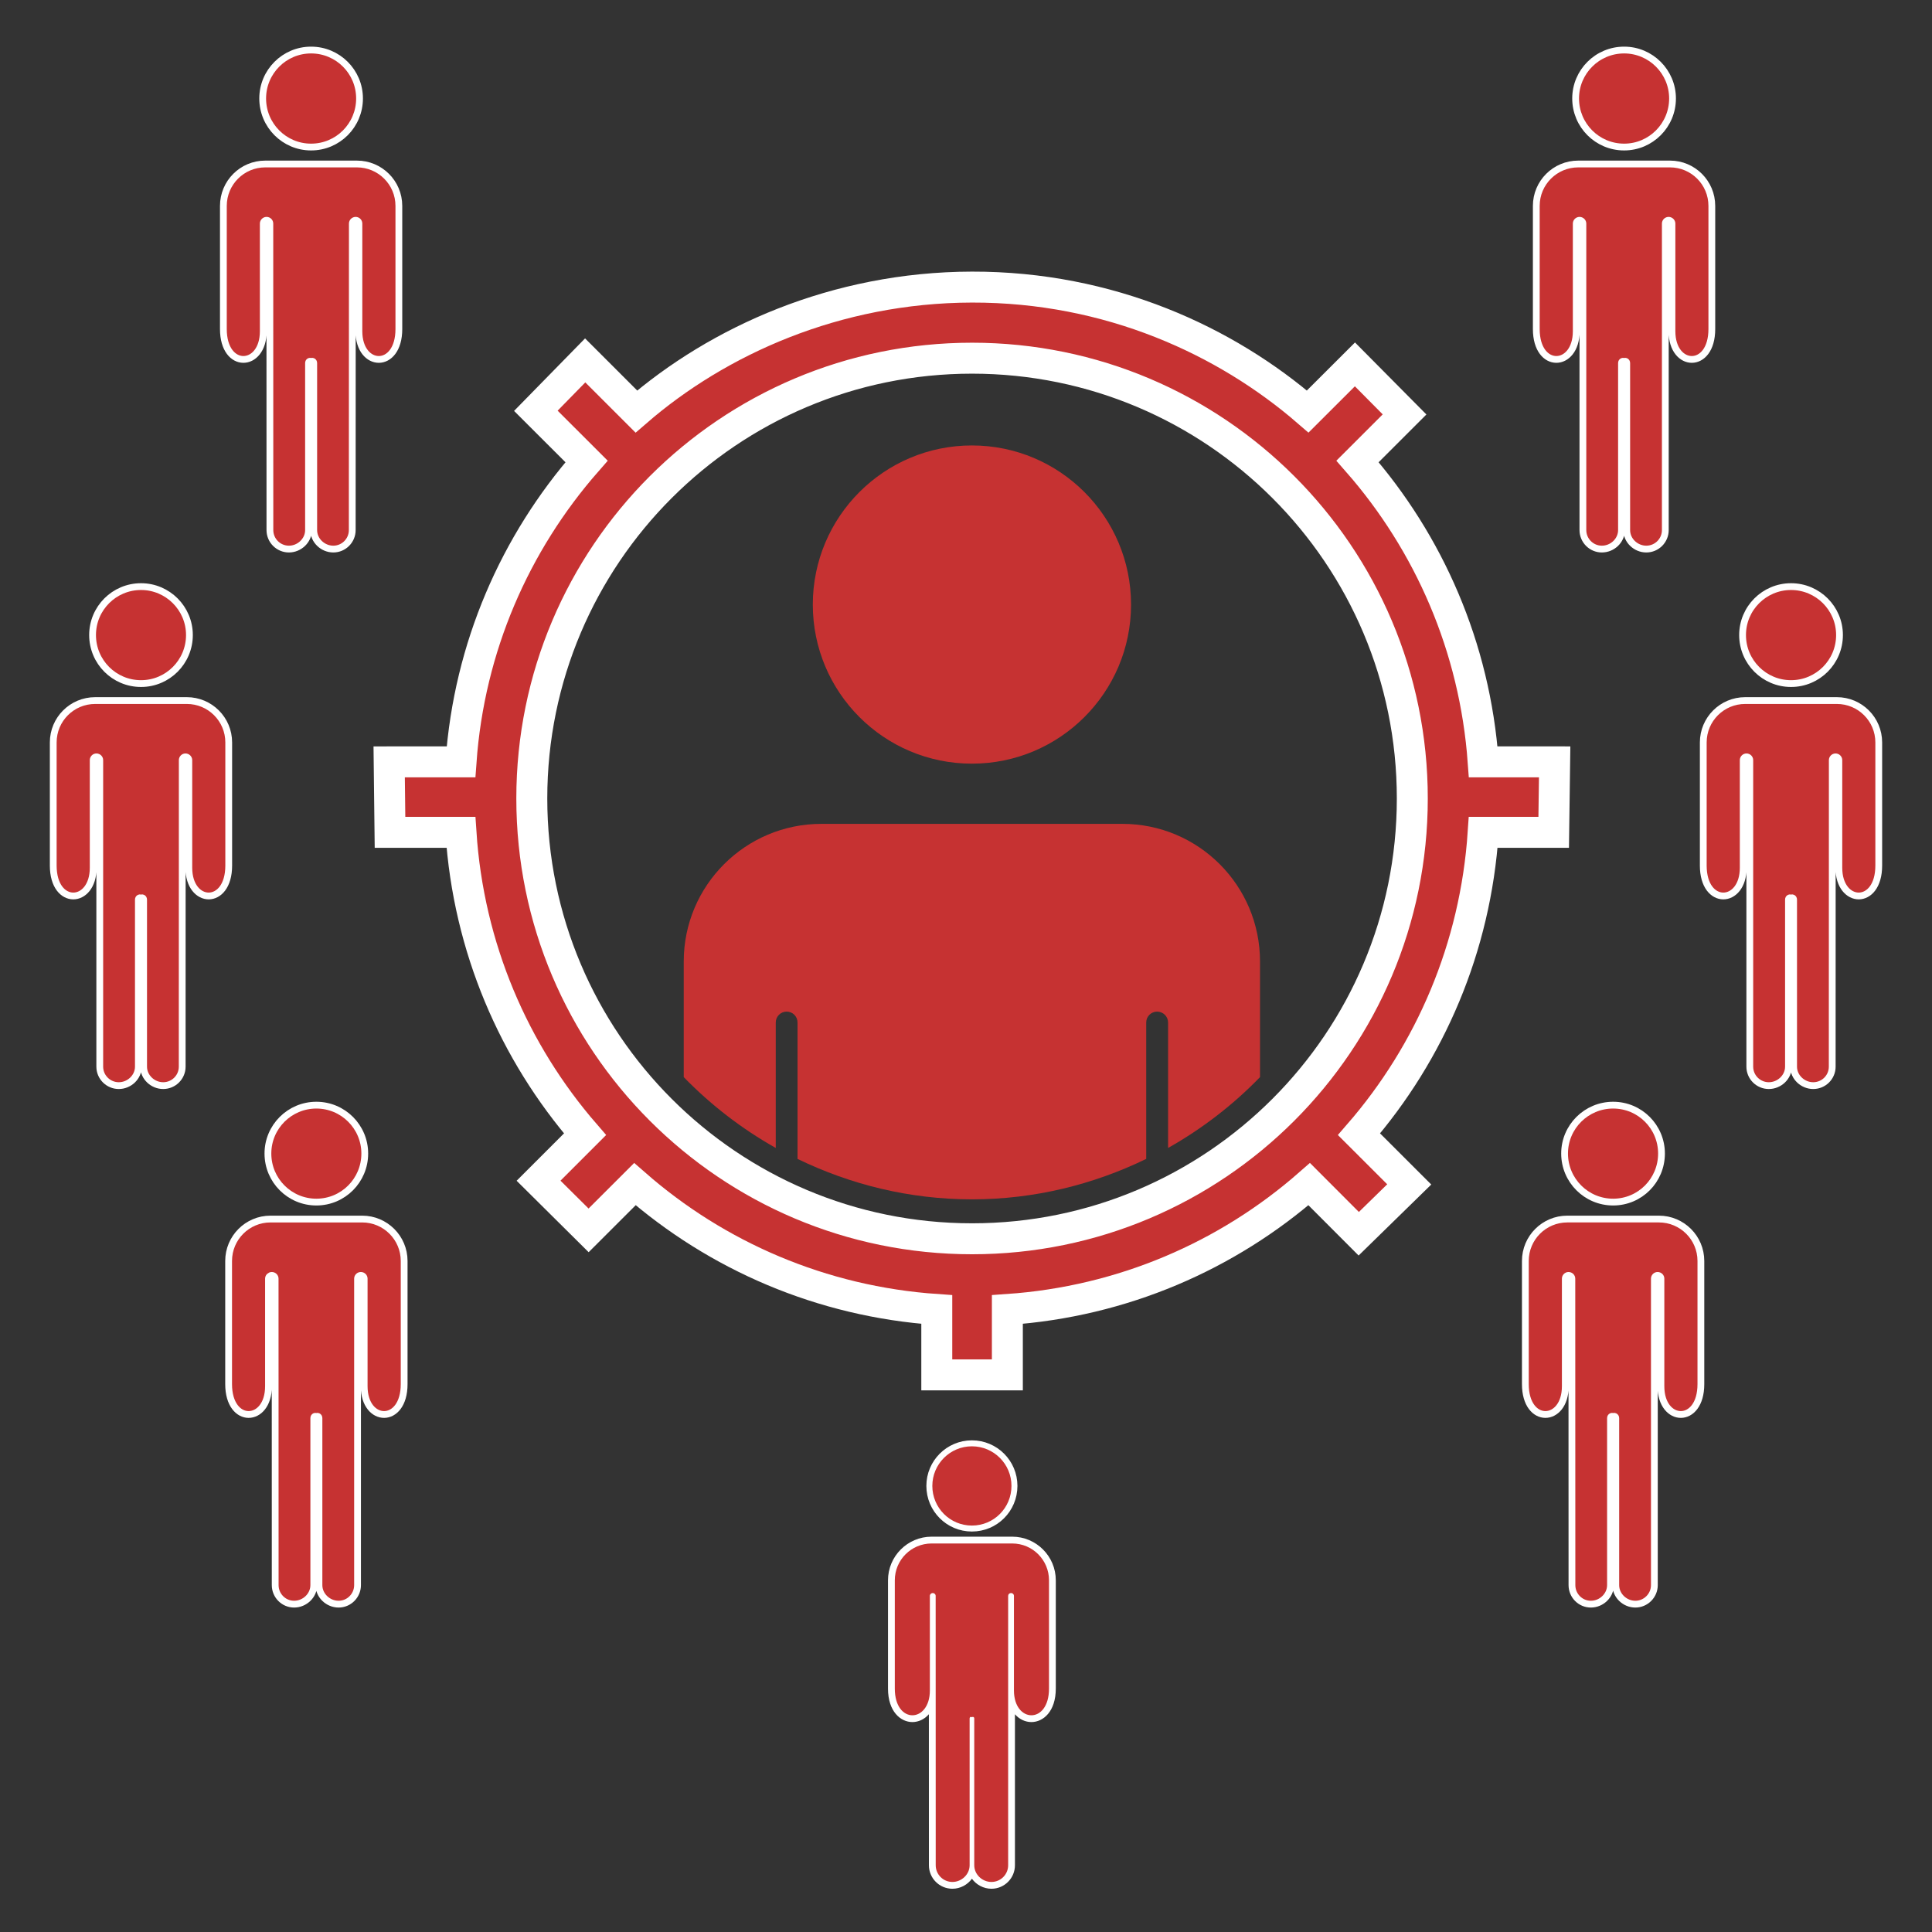 <?xml version="1.0" encoding="utf-8"?>
<!-- Generator: Adobe Illustrator 16.0.0, SVG Export Plug-In . SVG Version: 6.00 Build 0)  -->
<!DOCTYPE svg PUBLIC "-//W3C//DTD SVG 1.1//EN" "http://www.w3.org/Graphics/SVG/1.1/DTD/svg11.dtd">
<svg version="1.1" id="Calque_1" xmlns="http://www.w3.org/2000/svg" xmlns:xlink="http://www.w3.org/1999/xlink" x="0px" y="0px"
	 width="300px" height="300px" viewBox="0 0 300 300" enable-background="new 0 0 300 300" xml:space="preserve">
<rect x="0" y="0" width="300" height="300" fill="#333333" stroke="none"/>
<g>
	<path fill="#C63232" stroke="#FFFFFF" stroke-width="4.807" stroke-miterlimit="10" d="M218.826,183.914l-7.798-7.789
		c11.057-12.739,18.091-28.993,19.282-46.88h10.947l0.149-10.942l-11.097-0.004c-1.289-17.826-8.416-33.992-19.512-46.647
		l7.303-7.299l-7.705-7.771l-7.334,7.321c-12.687-10.978-30.746-19.367-52.145-19.323c-21.133,0.048-39.422,8.345-52.1,19.327
		l-7.948-7.944l-7.661,7.825l7.873,7.864c-11.087,12.66-18.223,28.816-19.494,46.647l-11.154,0.004l0.128,10.942h11.017
		c1.171,17.887,8.218,34.141,19.266,46.88l-7.215,7.215l7.771,7.71l7.188-7.18c12.708,11.132,28.967,18.241,46.876,19.468v10.152
		h10.96v-10.152c17.9-1.227,34.163-8.332,46.871-19.468l7.692,7.705L218.826,183.914z M150.94,192.357
		c-37.754,0-68.362-30.614-68.362-68.376c0-37.758,30.608-68.362,68.362-68.362s68.362,30.604,68.362,68.362
		C219.303,161.743,188.694,192.357,150.94,192.357z"/>
	<g>
		<path fill="#C63232" d="M175.628,93.88c0-13.645-11.069-24.71-24.71-24.71c-13.644,0-24.705,11.065-24.705,24.71
			c0,13.644,11.062,24.701,24.705,24.701C164.559,118.581,175.628,107.524,175.628,93.88z"/>
	</g>
	<path fill="#C63232" d="M174.286,127.929h-46.739c-11.799,0-21.376,9.568-21.376,21.372v17.954c4.203,4.322,9.008,8.027,14.288,11
		v-19.482c0-0.94,0.765-1.691,1.691-1.691c0.94,0,1.691,0.751,1.691,1.691v21.182c8.195,3.975,17.354,6.279,27.076,6.279
		c9.719,0,18.873-2.305,27.068-6.279v-21.182c0-0.94,0.764-1.691,1.69-1.691c0.933,0,1.705,0.751,1.705,1.691v19.482
		c5.272-2.973,10.085-6.678,14.275-11V149.3C195.657,137.497,186.093,127.929,174.286,127.929z"/>
	<g>
		<path fill="#C63232" stroke="#FFFFFF" stroke-width="1.054" stroke-miterlimit="10" d="M278.11,139.475
			c-0.15-0.128-0.397-0.062-0.397,0.221c0,0.362,0,25.933,0,25.933c0,1.625-1.422,2.945-3.052,2.945
			c-1.634,0-2.954-1.32-2.954-2.945v-47.596c0-0.278-0.229-0.508-0.508-0.508c-0.291,0-0.512,0.229-0.512,0.508v16.708
			c0,5.767-6.204,6.041-6.204-0.34v-19.115c0-3.594,2.91-6.504,6.513-6.504h14.231c3.591,0,6.505,2.91,6.505,6.504v19.115
			c0,6.38-6.195,6.107-6.195,0.34v-16.708c0-0.278-0.229-0.508-0.513-0.508c-0.277,0-0.507,0.229-0.507,0.508l-0.01,47.596
			c0,1.625-1.311,2.945-2.953,2.945c-1.621,0-3.043-1.32-3.043-2.945c0,0,0-25.571,0-25.933
			C278.512,139.414,278.26,139.347,278.11,139.475z"/>
		<path fill="#C63232" stroke="#FFFFFF" stroke-width="1.054" stroke-miterlimit="10" d="M278.11,106.146L278.11,106.146
			c-4.151,0-7.524-3.369-7.524-7.538c0-4.151,3.373-7.52,7.524-7.52l0,0l0,0c4.155,0,7.528,3.369,7.528,7.52
			C285.639,102.777,282.266,106.146,278.11,106.146L278.11,106.146z"/>
	</g>
	<g>
		<path fill="#C63232" stroke="#FFFFFF" stroke-width="1.054" stroke-miterlimit="10" d="M252.195,56.157
			c-0.15-0.128-0.411-0.062-0.411,0.221c0,0.358,0,25.933,0,25.933c0,1.625-1.408,2.949-3.051,2.949
			c-1.621,0-2.941-1.324-2.941-2.949V34.715c0-0.278-0.243-0.508-0.521-0.508c-0.283,0-0.513,0.23-0.513,0.508v16.713
			c0,5.767-6.204,6.036-6.204-0.336V31.973c0-3.599,2.915-6.509,6.518-6.509h14.236c3.594,0,6.504,2.91,6.504,6.509v19.119
			c0,6.372-6.19,6.103-6.19,0.336V34.715c0-0.278-0.243-0.508-0.521-0.508c-0.282,0-0.512,0.23-0.512,0.508v47.596
			c0,1.625-1.32,2.949-2.95,2.949c-1.634,0-3.042-1.324-3.042-2.949c0,0,0-25.575,0-25.933
			C252.597,56.095,252.336,56.029,252.195,56.157z"/>
		<path fill="#C63232" stroke="#FFFFFF" stroke-width="1.054" stroke-miterlimit="10" d="M252.195,22.833L252.195,22.833
			c-4.164,0-7.533-3.374-7.533-7.542c0-4.146,3.369-7.52,7.533-7.52l0,0l0,0c4.142,0,7.515,3.374,7.515,7.52
			C259.71,19.459,256.337,22.833,252.195,22.833L252.195,22.833z"/>
	</g>
	<g>
		<path fill="#C63232" stroke="#FFFFFF" stroke-width="1.054" stroke-miterlimit="10" d="M48.304,56.157
			c-0.149-0.128-0.397-0.062-0.397,0.221c0,0.358,0,25.933,0,25.933c0,1.625-1.422,2.949-3.042,2.949
			c-1.634,0-2.954-1.324-2.954-2.949l-0.009-47.596c0-0.278-0.221-0.508-0.513-0.508c-0.277,0-0.508,0.23-0.508,0.508v16.713
			c0,5.767-6.195,6.036-6.195-0.336V31.973c0-3.599,2.91-6.509,6.504-6.509h14.228c3.603,0,6.517,2.91,6.517,6.509v19.119
			c0,6.372-6.203,6.103-6.203,0.336V34.715c0-0.278-0.222-0.508-0.504-0.508c-0.287,0-0.517,0.23-0.517,0.508l-0.014,47.596
			c0,1.625-1.319,2.949-2.94,2.949c-1.629,0-3.042-1.324-3.042-2.949c0,0,0-25.575,0-25.933
			C48.715,56.095,48.454,56.029,48.304,56.157z"/>
		<path fill="#C63232" stroke="#FFFFFF" stroke-width="1.054" stroke-miterlimit="10" d="M48.304,22.833L48.304,22.833
			c-4.15,0-7.515-3.374-7.515-7.542c0-4.146,3.364-7.52,7.515-7.52l0,0l0,0c4.164,0,7.524,3.374,7.524,7.52
			C55.828,19.459,52.468,22.833,48.304,22.833L48.304,22.833z"/>
	</g>
	<g>
		<path fill="#C63232" stroke="#FFFFFF" stroke-width="1.054" stroke-miterlimit="10" d="M21.898,139.475
			c-0.15-0.128-0.411-0.062-0.411,0.221c0,0.362,0,25.933,0,25.933c0,1.625-1.413,2.945-3.042,2.945
			c-1.629,0-2.954-1.32-2.954-2.945v-47.596c0-0.278-0.23-0.508-0.517-0.508c-0.283,0-0.503,0.229-0.503,0.508v16.708
			c0,5.767-6.204,6.041-6.204-0.34v-19.115c0-3.594,2.905-6.504,6.518-6.504h14.227c3.594,0,6.504,2.91,6.504,6.504v19.115
			c0,6.38-6.195,6.107-6.195,0.34v-16.708c0-0.278-0.238-0.508-0.521-0.508c-0.278,0-0.499,0.229-0.499,0.508l-0.009,47.596
			c0,1.625-1.32,2.945-2.954,2.945c-1.621,0-3.038-1.32-3.038-2.945c0,0,0-25.571,0-25.933
			C22.3,139.414,22.049,139.347,21.898,139.475z"/>
		<path fill="#C63232" stroke="#FFFFFF" stroke-width="1.054" stroke-miterlimit="10" d="M21.898,106.146L21.898,106.146
			c-4.164,0-7.524-3.369-7.524-7.538c0-4.151,3.36-7.52,7.524-7.52l0,0l0,0c4.142,0,7.516,3.369,7.516,7.52
			C29.414,102.777,26.041,106.146,21.898,106.146L21.898,106.146z"/>
	</g>
	<g>
		<path fill="#C63232" stroke="#FFFFFF" stroke-width="1.055" stroke-miterlimit="10" d="M49.125,219.985
			c-0.15-0.128-0.401-0.058-0.401,0.221c0,0.362,0,25.933,0,25.933c0,1.625-1.418,2.954-3.052,2.954c-1.629,0-2.94-1.329-2.94-2.954
			l-0.009-47.596c0-0.27-0.229-0.499-0.521-0.499c-0.269,0-0.512,0.229-0.512,0.499v16.717c0,5.764-6.191,6.033-6.191-0.34v-19.119
			c0-3.594,2.91-6.508,6.504-6.508h14.236c3.594,0,6.517,2.914,6.517,6.508v19.119c0,6.373-6.208,6.104-6.208,0.34v-16.717
			c0-0.27-0.229-0.499-0.517-0.499c-0.282,0-0.512,0.229-0.512,0.499v47.596c0,1.625-1.32,2.954-2.941,2.954
			c-1.634,0-3.051-1.329-3.051-2.954c0,0,0-25.57,0-25.933C49.527,219.928,49.275,219.857,49.125,219.985z"/>
		<path fill="#C63232" stroke="#FFFFFF" stroke-width="1.054" stroke-miterlimit="10" d="M49.125,186.66L49.125,186.66
			c-4.15,0-7.523-3.364-7.523-7.541c0-4.146,3.373-7.512,7.523-7.512l0,0l0,0c4.151,0,7.516,3.365,7.516,7.512
			C56.641,183.296,53.276,186.66,49.125,186.66L49.125,186.66z"/>
	</g>
	<g>
		<path fill="#C63232" stroke="#FFFFFF" stroke-width="1.054" stroke-miterlimit="10" d="M250.486,219.985
			c-0.15-0.128-0.411-0.058-0.411,0.221c0,0.362,0,25.933,0,25.933c0,1.625-1.413,2.954-3.042,2.954
			c-1.634,0-2.941-1.329-2.941-2.954l-0.013-47.596c0-0.27-0.229-0.499-0.521-0.499c-0.27,0-0.499,0.229-0.499,0.499v16.717
			c0,5.764-6.203,6.033-6.203-0.34v-19.119c0-3.594,2.914-6.508,6.513-6.508H257.6c3.59,0,6.513,2.914,6.513,6.508v19.119
			c0,6.373-6.204,6.104-6.204,0.34v-16.717c0-0.27-0.221-0.499-0.521-0.499c-0.27,0-0.499,0.229-0.499,0.499v47.596
			c0,1.625-1.329,2.954-2.954,2.954c-1.63,0-3.038-1.329-3.038-2.954c0,0,0-25.57,0-25.933
			C250.896,219.928,250.636,219.857,250.486,219.985z"/>
		<path fill="#C63232" stroke="#FFFFFF" stroke-width="1.054" stroke-miterlimit="10" d="M250.486,186.66L250.486,186.66
			c-4.155,0-7.538-3.364-7.538-7.541c0-4.146,3.383-7.512,7.538-7.512l0,0l0,0c4.159,0,7.511,3.365,7.511,7.512
			C257.997,183.296,254.646,186.66,250.486,186.66L250.486,186.66z"/>
	</g>
	<g>
		<g>
			<path fill="#C63232" d="M153.952,292.756c-1.386,0-2.6-0.91-3.032-2.138c-0.432,1.228-1.646,2.138-3.031,2.138
				c-1.721,0-3.121-1.397-3.121-3.115l-0.005-25.715c-0.44,1.941-1.771,2.949-3.088,2.949c-0.89,0-1.707-0.438-2.3-1.232
				c-0.627-0.84-0.959-2.031-0.959-3.443v-16.811c0-3.444,2.8-6.246,6.242-6.246h12.518c3.441,0,6.241,2.802,6.241,6.246v16.811
				c0,3.212-1.689,4.676-3.259,4.676c-0.86,0-1.691-0.431-2.281-1.181c-0.378-0.482-0.648-1.075-0.805-1.754v25.7
				C157.071,291.358,155.672,292.756,153.952,292.756z"/>
			<path fill="#FFFFFF" d="M157.175,239.67c3.162,0,5.714,2.561,5.714,5.719v16.811c0,2.809-1.367,4.148-2.731,4.148
				c-1.358,0-2.713-1.327-2.713-3.854v-14.695c0-0.238-0.198-0.433-0.45-0.433s-0.45,0.194-0.45,0.433v41.842
				c0,1.422-1.161,2.588-2.592,2.588s-2.672-1.166-2.672-2.588c0,0,0-22.479,0-22.793c0-0.169-0.104-0.25-0.212-0.25
				c-0.053,0-0.107,0.019-0.15,0.057c-0.042-0.038-0.095-0.057-0.147-0.057c-0.107,0-0.21,0.081-0.21,0.25
				c0,0.314,0,22.793,0,22.793c0,1.422-1.25,2.588-2.671,2.588c-1.439,0-2.593-1.166-2.593-2.588l-0.009-41.842
				c0-0.238-0.203-0.433-0.45-0.433c-0.243,0-0.45,0.194-0.45,0.433v14.695c0,2.526-1.354,3.854-2.712,3.854
				c-1.364,0-2.732-1.34-2.732-4.148v-16.811c0-3.158,2.552-5.719,5.714-5.719H157.175 M157.175,238.614h-12.518
				c-3.732,0-6.769,3.039-6.769,6.774v16.811c0,3.575,1.963,5.203,3.787,5.203c0.925,0,1.856-0.411,2.561-1.217l0.005,23.455
				c0,2.009,1.636,3.644,3.648,3.644c1.232,0,2.348-0.621,3.031-1.555c0.683,0.934,1.799,1.555,3.032,1.555
				c2.011,0,3.647-1.635,3.647-3.644v-23.451c0.704,0.803,1.634,1.213,2.558,1.213c1.823,0,3.787-1.628,3.787-5.203v-16.811
				C163.944,241.653,160.907,238.614,157.175,238.614L157.175,238.614z"/>
		</g>
		<path fill="#C63232" stroke="#FFFFFF" stroke-width="0.926" stroke-miterlimit="10" d="M150.918,237.352L150.918,237.352
			c-3.651,0-6.609-2.953-6.609-6.623c0-3.647,2.958-6.61,6.609-6.61l0,0l0,0c3.656,0,6.606,2.963,6.606,6.61
			C157.524,234.398,154.574,237.352,150.918,237.352L150.918,237.352z"/>
	</g>
</g>
</svg>
